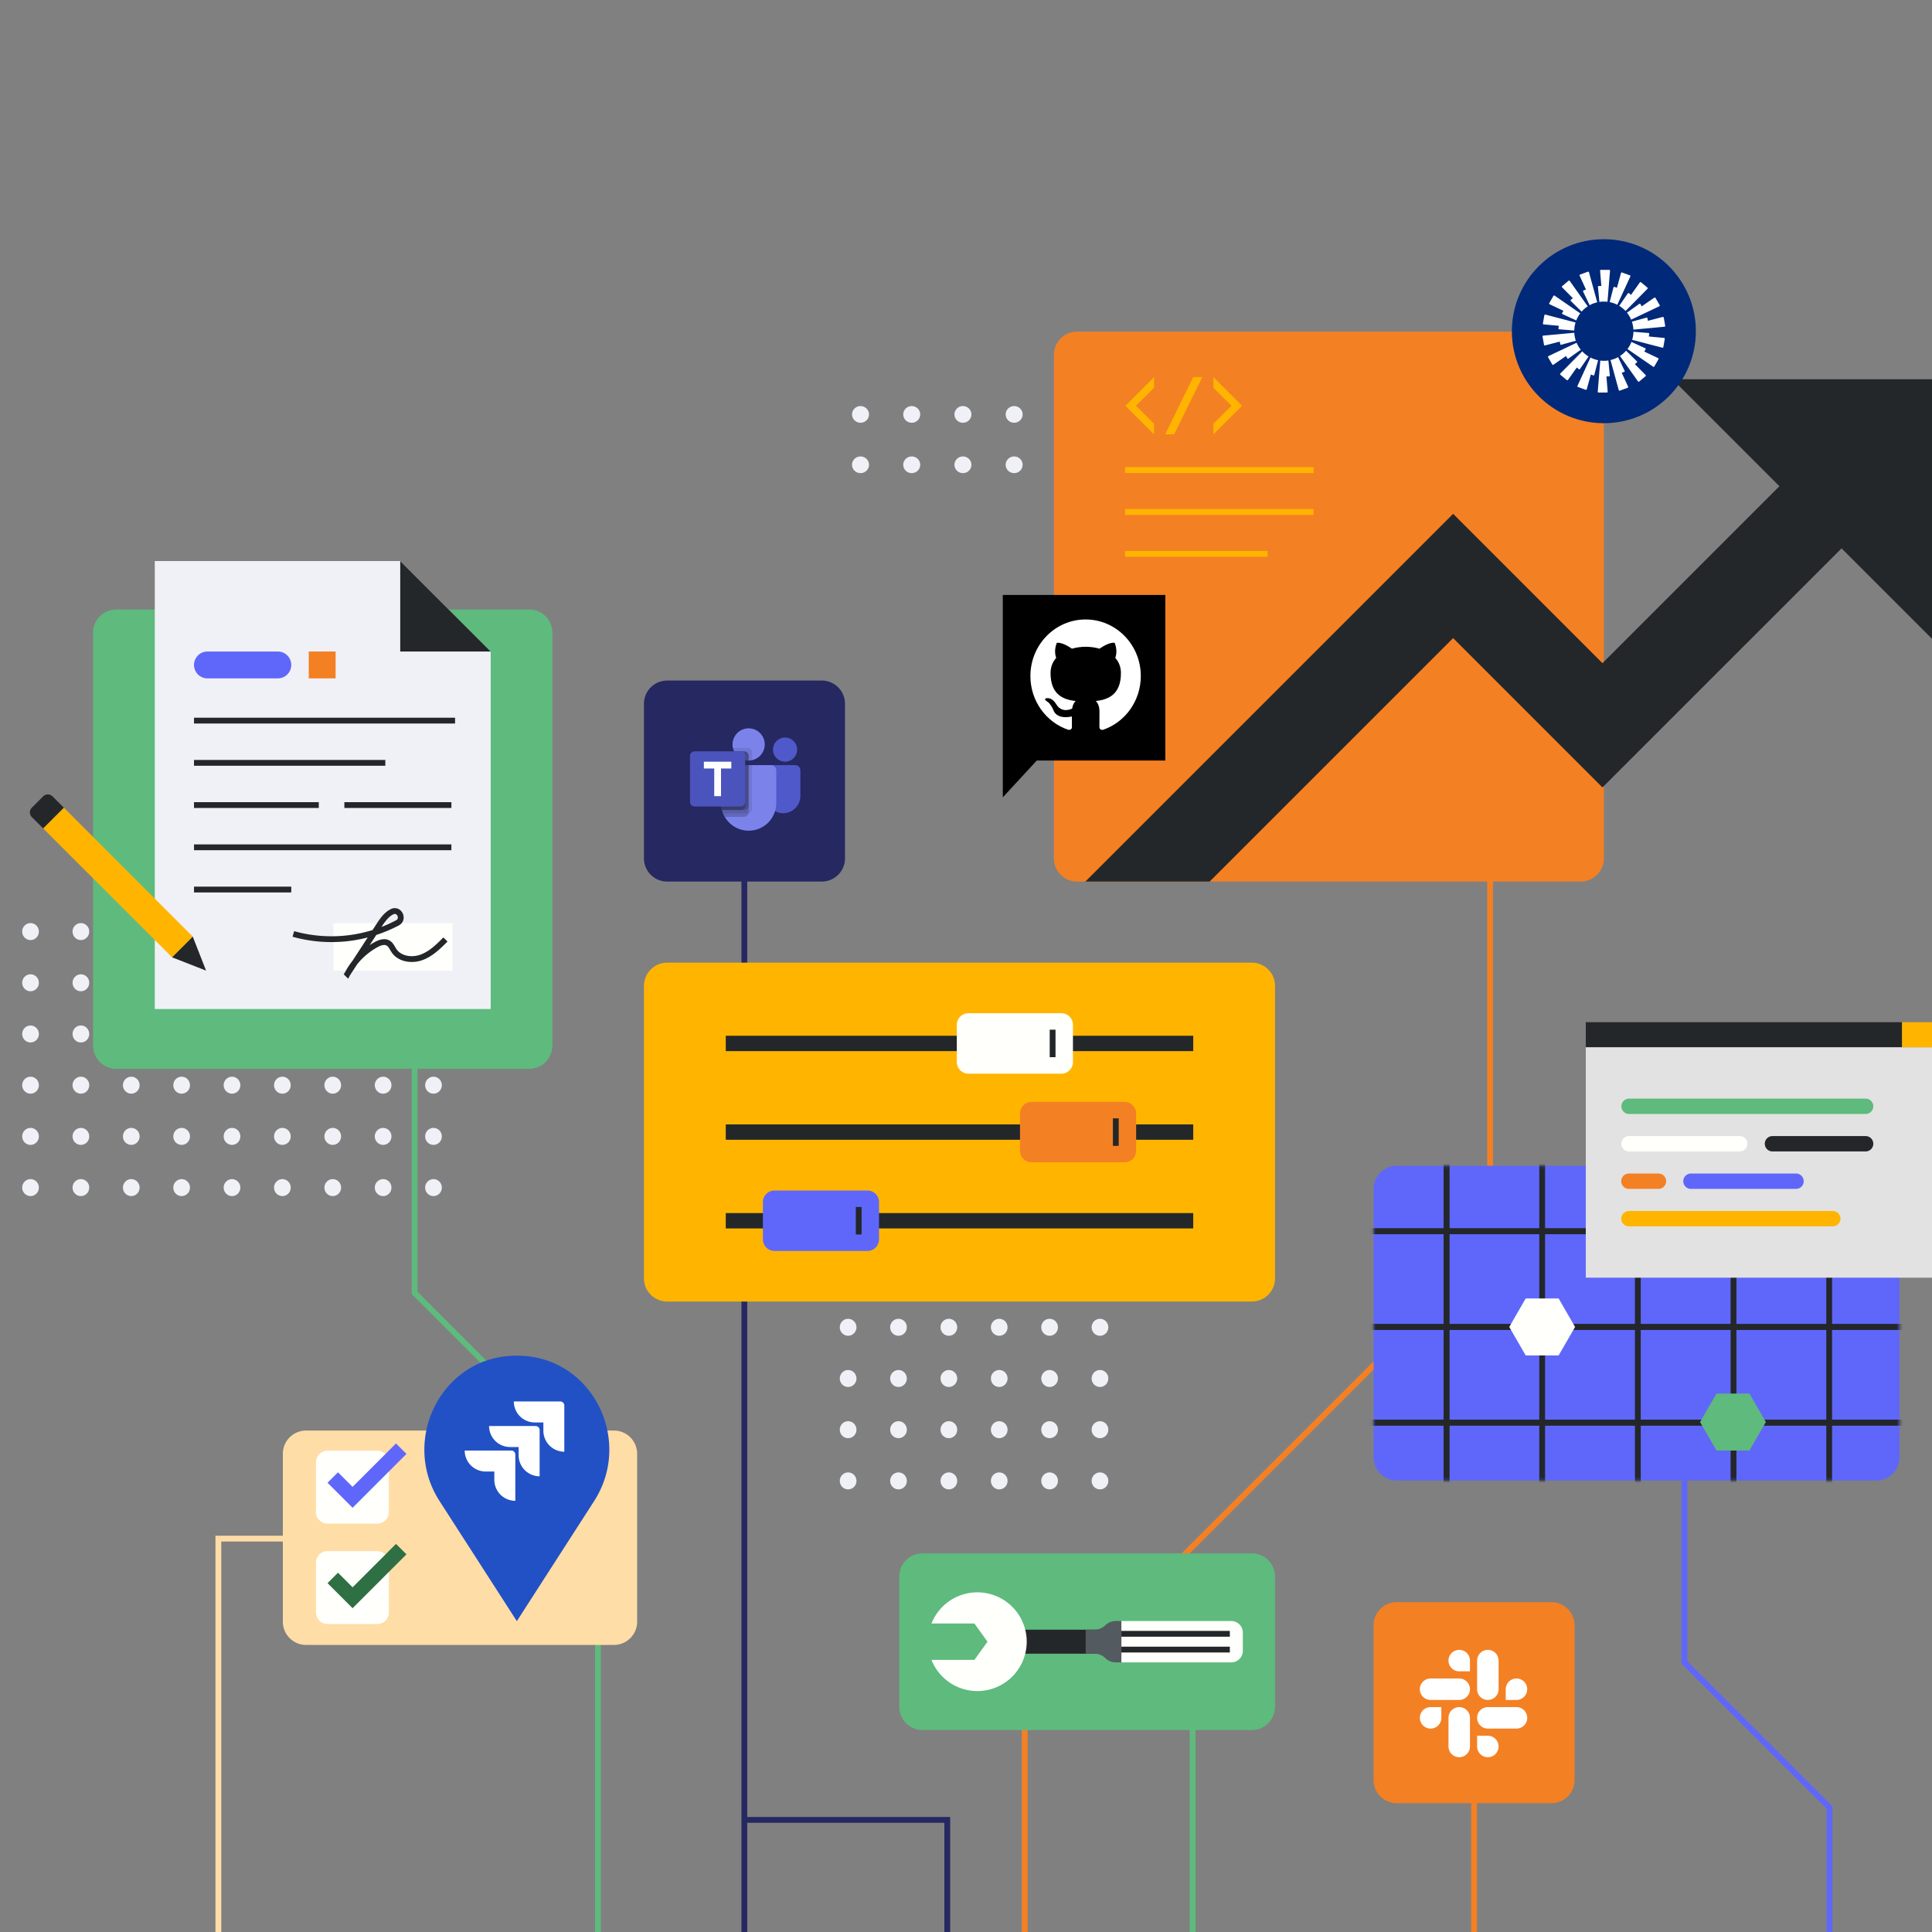 <svg width="630" height="630" fill="none" xmlns="http://www.w3.org/2000/svg"><rect width="100%" height="100%" fill="#808080" stroke="none"/><g clip-path="url(#clip0_383_19771)"><path d="M242.718 641.372V230.688" stroke="#252861" stroke-width="1.895" stroke-miterlimit="10"/><path d="M267.96 221.917h-50.392a7.58 7.58 0 0 0-7.581 7.581v50.392a7.58 7.58 0 0 0 7.581 7.581h50.392a7.58 7.58 0 0 0 7.581-7.581v-50.392a7.58 7.58 0 0 0-7.581-7.581z" fill="#252861"/><path d="M244.125 248a5.25 5.25 0 1 0 0-10.5 5.25 5.25 0 0 0 0 10.5z" fill="#7B83EB"/><path opacity=".1" d="M243.75 243.875h-4.754l.024.105.003.009.024.096a5.252 5.252 0 0 0 6.203 3.794v-2.504a1.503 1.503 0 0 0-1.5-1.5z" fill="#000"/><path opacity=".2" d="M242.625 245h-3.244a5.253 5.253 0 0 0 4.744 3v-1.5a1.503 1.503 0 0 0-1.5-1.5z" fill="#000"/><path d="M255.938 248.375a3.938 3.938 0 1 0-.001-7.875 3.938 3.938 0 0 0 .001 7.875zm3.374 1.125h-8.843a.72.72 0 0 0-.719.719v9.124a5.758 5.758 0 0 0 4.462 5.72 5.63 5.63 0 0 0 6.788-5.508v-8.367c0-.448-.178-.877-.494-1.194a1.691 1.691 0 0 0-1.194-.494z" fill="#5059C9"/><path d="M253.125 251.188v10.687a8.989 8.989 0 0 1-6.665 8.693 8.995 8.995 0 0 1-10.12-4.193 8.142 8.142 0 0 1-.562-1.125 9.317 9.317 0 0 1-.372-1.125 9.327 9.327 0 0 1-.281-2.25v-10.687a1.689 1.689 0 0 1 1.042-1.56 1.68 1.68 0 0 1 .646-.128h14.625a1.688 1.688 0 0 1 1.687 1.688z" fill="#7B83EB"/><path opacity=".2" d="M242.625 245h-3.244a5.253 5.253 0 0 0 4.744 3v-1.5a1.503 1.503 0 0 0-1.5-1.5z" fill="#000"/><path opacity=".1" d="M245.25 249.5v14.254a1.484 1.484 0 0 1-1.17 1.451 1.092 1.092 0 0 1-.326.045h-7.976a9.317 9.317 0 0 1-.372-1.125 9.327 9.327 0 0 1-.281-2.25v-10.687a1.689 1.689 0 0 1 1.042-1.56 1.68 1.68 0 0 1 .646-.128h8.437z" fill="#000"/><path opacity=".2" d="M244.125 249.5v15.379c.002.11-.013.22-.045.326a1.487 1.487 0 0 1-1.451 1.17h-6.289a8.142 8.142 0 0 1-.562-1.125 9.317 9.317 0 0 1-.372-1.125 9.327 9.327 0 0 1-.281-2.25v-10.687a1.689 1.689 0 0 1 1.042-1.56 1.68 1.68 0 0 1 .646-.128h7.312z" fill="#000"/><path opacity=".2" d="M244.125 249.5v13.129a1.505 1.505 0 0 1-1.496 1.496h-7.223a9.327 9.327 0 0 1-.281-2.25v-10.687a1.689 1.689 0 0 1 1.042-1.56 1.68 1.68 0 0 1 .646-.128h7.312z" fill="#000"/><path opacity=".2" d="M236.813 249.5a1.68 1.68 0 0 0-1.194.494 1.685 1.685 0 0 0-.494 1.194v10.687c.002.759.096 1.514.281 2.25h6.098a1.505 1.505 0 0 0 1.496-1.496V249.5h-6.187z" fill="#000"/><path d="M226.5 245h15a1.5 1.5 0 0 1 1.5 1.5v15a1.503 1.503 0 0 1-1.5 1.5h-15a1.499 1.499 0 0 1-1.5-1.5v-15a1.5 1.5 0 0 1 1.5-1.5z" fill="#4B53BC"/><path d="M238.477 250.597h-3.362v9.022h-2.21v-9.022h-3.382v-2.217h8.954v2.217z" fill="#fff"/><path d="M276.558 402.185c1.506 0 2.726-1.24 2.726-2.771 0-1.53-1.22-2.77-2.726-2.77-1.505 0-2.725 1.24-2.725 2.77 0 1.531 1.22 2.771 2.725 2.771zm16.425 0c1.505 0 2.726-1.24 2.726-2.771 0-1.53-1.221-2.77-2.726-2.77s-2.725 1.24-2.725 2.77c0 1.531 1.22 2.771 2.725 2.771zm16.425 0c1.505 0 2.726-1.24 2.726-2.771 0-1.53-1.221-2.77-2.726-2.77s-2.726 1.24-2.726 2.77c0 1.531 1.221 2.771 2.726 2.771zm16.425 0c1.505 0 2.725-1.24 2.725-2.771 0-1.53-1.22-2.77-2.725-2.77-1.505 0-2.726 1.24-2.726 2.77 0 1.531 1.221 2.771 2.726 2.771zm16.425 0c1.505 0 2.726-1.24 2.726-2.771 0-1.53-1.221-2.77-2.726-2.77s-2.726 1.24-2.726 2.77c0 1.531 1.221 2.771 2.726 2.771zm16.425 0c1.505 0 2.725-1.24 2.725-2.771 0-1.53-1.22-2.77-2.725-2.77-1.505 0-2.726 1.24-2.726 2.77 0 1.531 1.221 2.771 2.726 2.771zm-82.125 16.698c1.506 0 2.726-1.241 2.726-2.771 0-1.531-1.22-2.771-2.726-2.771-1.505 0-2.725 1.24-2.725 2.771 0 1.53 1.22 2.771 2.725 2.771zm16.425 0c1.505 0 2.726-1.241 2.726-2.771 0-1.531-1.221-2.771-2.726-2.771s-2.725 1.24-2.725 2.771c0 1.53 1.22 2.771 2.725 2.771zm16.425 0c1.505 0 2.726-1.241 2.726-2.771 0-1.531-1.221-2.771-2.726-2.771s-2.726 1.24-2.726 2.771c0 1.53 1.221 2.771 2.726 2.771zm16.425 0c1.505 0 2.725-1.241 2.725-2.771 0-1.531-1.22-2.771-2.725-2.771-1.505 0-2.726 1.24-2.726 2.771 0 1.53 1.221 2.771 2.726 2.771zm16.425 0c1.505 0 2.726-1.241 2.726-2.771 0-1.531-1.221-2.771-2.726-2.771s-2.726 1.24-2.726 2.771c0 1.53 1.221 2.771 2.726 2.771zm16.425 0c1.505 0 2.725-1.241 2.725-2.771 0-1.531-1.22-2.771-2.725-2.771-1.505 0-2.726 1.24-2.726 2.771 0 1.53 1.221 2.771 2.726 2.771zm-82.125 16.697c1.506 0 2.726-1.241 2.726-2.771 0-1.53-1.22-2.771-2.726-2.771-1.505 0-2.725 1.241-2.725 2.771 0 1.53 1.22 2.771 2.725 2.771zm16.425 0c1.505 0 2.726-1.241 2.726-2.771 0-1.53-1.221-2.771-2.726-2.771s-2.725 1.241-2.725 2.771c0 1.53 1.22 2.771 2.725 2.771zm16.425 0c1.505 0 2.726-1.241 2.726-2.771 0-1.53-1.221-2.771-2.726-2.771s-2.726 1.241-2.726 2.771c0 1.53 1.221 2.771 2.726 2.771zm16.425 0c1.505 0 2.725-1.241 2.725-2.771 0-1.53-1.22-2.771-2.725-2.771-1.505 0-2.726 1.241-2.726 2.771 0 1.53 1.221 2.771 2.726 2.771zm16.425 0c1.505 0 2.726-1.241 2.726-2.771 0-1.53-1.221-2.771-2.726-2.771s-2.726 1.241-2.726 2.771c0 1.53 1.221 2.771 2.726 2.771zm16.425 0c1.505 0 2.725-1.241 2.725-2.771 0-1.53-1.22-2.771-2.725-2.771-1.505 0-2.726 1.241-2.726 2.771 0 1.53 1.221 2.771 2.726 2.771zm-82.125 16.698c1.506 0 2.726-1.241 2.726-2.771 0-1.53-1.22-2.771-2.726-2.771-1.505 0-2.725 1.241-2.725 2.771 0 1.53 1.22 2.771 2.725 2.771zm16.425 0c1.505 0 2.726-1.241 2.726-2.771 0-1.53-1.221-2.771-2.726-2.771s-2.725 1.241-2.725 2.771c0 1.53 1.22 2.771 2.725 2.771zm16.425 0c1.505 0 2.726-1.241 2.726-2.771 0-1.53-1.221-2.771-2.726-2.771s-2.726 1.241-2.726 2.771c0 1.53 1.221 2.771 2.726 2.771zm16.425 0c1.505 0 2.725-1.241 2.725-2.771 0-1.53-1.22-2.771-2.725-2.771-1.505 0-2.726 1.241-2.726 2.771 0 1.53 1.221 2.771 2.726 2.771zm16.425 0c1.505 0 2.726-1.241 2.726-2.771 0-1.53-1.221-2.771-2.726-2.771s-2.726 1.241-2.726 2.771c0 1.53 1.221 2.771 2.726 2.771zm16.425 0c1.505 0 2.725-1.241 2.725-2.771 0-1.53-1.22-2.771-2.725-2.771-1.505 0-2.726 1.241-2.726 2.771 0 1.53 1.221 2.771 2.726 2.771zm-82.125 16.697c1.506 0 2.726-1.24 2.726-2.771 0-1.53-1.22-2.77-2.726-2.77-1.505 0-2.725 1.24-2.725 2.77 0 1.531 1.22 2.771 2.725 2.771zm16.425 0c1.505 0 2.726-1.24 2.726-2.771 0-1.53-1.221-2.77-2.726-2.77s-2.725 1.24-2.725 2.77c0 1.531 1.22 2.771 2.725 2.771zm16.425 0c1.505 0 2.726-1.24 2.726-2.771 0-1.53-1.221-2.77-2.726-2.77s-2.726 1.24-2.726 2.77c0 1.531 1.221 2.771 2.726 2.771zm16.425 0c1.505 0 2.725-1.24 2.725-2.771 0-1.53-1.22-2.77-2.725-2.77-1.505 0-2.726 1.24-2.726 2.77 0 1.531 1.221 2.771 2.726 2.771zm16.425 0c1.505 0 2.726-1.24 2.726-2.771 0-1.53-1.221-2.77-2.726-2.77s-2.726 1.24-2.726 2.77c0 1.531 1.221 2.771 2.726 2.771zm16.425 0c1.505 0 2.725-1.24 2.725-2.771 0-1.53-1.22-2.77-2.725-2.77-1.505 0-2.726 1.24-2.726 2.77 0 1.531 1.221 2.771 2.726 2.771zm-82.125 16.698c1.506 0 2.726-1.241 2.726-2.771 0-1.531-1.22-2.771-2.726-2.771-1.505 0-2.725 1.24-2.725 2.771 0 1.53 1.22 2.771 2.725 2.771zm16.425 0c1.505 0 2.726-1.241 2.726-2.771 0-1.531-1.221-2.771-2.726-2.771s-2.725 1.24-2.725 2.771c0 1.53 1.22 2.771 2.725 2.771zm16.425 0c1.505 0 2.726-1.241 2.726-2.771 0-1.531-1.221-2.771-2.726-2.771s-2.726 1.24-2.726 2.771c0 1.53 1.221 2.771 2.726 2.771zm16.425 0c1.505 0 2.725-1.241 2.725-2.771 0-1.531-1.22-2.771-2.725-2.771-1.505 0-2.726 1.24-2.726 2.771 0 1.53 1.221 2.771 2.726 2.771zm16.425 0c1.505 0 2.726-1.241 2.726-2.771 0-1.531-1.221-2.771-2.726-2.771s-2.726 1.24-2.726 2.771c0 1.53 1.221 2.771 2.726 2.771zm16.425 0c1.505 0 2.725-1.241 2.725-2.771 0-1.531-1.22-2.771-2.725-2.771-1.505 0-2.726 1.24-2.726 2.771 0 1.53 1.221 2.771 2.726 2.771zm5.409-347.812c1.53 0 2.771-1.22 2.771-2.725 0-1.506-1.241-2.726-2.771-2.726-1.53 0-2.771 1.22-2.771 2.726 0 1.505 1.241 2.725 2.771 2.725zm0 16.425c1.53 0 2.771-1.22 2.771-2.725 0-1.506-1.241-2.726-2.771-2.726-1.53 0-2.771 1.22-2.771 2.726 0 1.505 1.241 2.725 2.771 2.725zm-16.698-16.425c1.531 0 2.771-1.22 2.771-2.725 0-1.506-1.24-2.726-2.771-2.726-1.53 0-2.77 1.22-2.77 2.726 0 1.505 1.24 2.725 2.77 2.725zm0 16.425c1.531 0 2.771-1.22 2.771-2.725 0-1.506-1.24-2.726-2.771-2.726-1.53 0-2.77 1.22-2.77 2.726 0 1.505 1.24 2.725 2.77 2.725zm-16.697-16.425c1.53 0 2.771-1.22 2.771-2.725 0-1.506-1.241-2.726-2.771-2.726-1.53 0-2.771 1.22-2.771 2.726 0 1.505 1.241 2.725 2.771 2.725zm0 16.425c1.53 0 2.771-1.22 2.771-2.725 0-1.506-1.241-2.726-2.771-2.726-1.53 0-2.771 1.22-2.771 2.726 0 1.505 1.241 2.725 2.771 2.725zM314 137.861c1.53 0 2.77-1.22 2.77-2.725 0-1.506-1.24-2.726-2.77-2.726-1.531 0-2.771 1.22-2.771 2.726 0 1.505 1.24 2.725 2.771 2.725zm0 16.425c1.53 0 2.77-1.22 2.77-2.725 0-1.506-1.24-2.726-2.77-2.726-1.531 0-2.771 1.22-2.771 2.726 0 1.505 1.24 2.725 2.771 2.725zm-16.698-16.425c1.531 0 2.771-1.22 2.771-2.725 0-1.506-1.24-2.726-2.771-2.726-1.53 0-2.771 1.22-2.771 2.726 0 1.505 1.241 2.725 2.771 2.725zm0 16.425c1.531 0 2.771-1.22 2.771-2.725 0-1.506-1.24-2.726-2.771-2.726-1.53 0-2.771 1.22-2.771 2.726 0 1.505 1.241 2.725 2.771 2.725zm-16.697-16.425c1.53 0 2.771-1.22 2.771-2.725 0-1.506-1.241-2.726-2.771-2.726-1.53 0-2.771 1.22-2.771 2.726 0 1.505 1.241 2.725 2.771 2.725zm0 16.425c1.53 0 2.771-1.22 2.771-2.725 0-1.506-1.241-2.726-2.771-2.726-1.53 0-2.771 1.22-2.771 2.726 0 1.505 1.241 2.725 2.771 2.725zM9.955 306.545c1.506 0 2.726-1.241 2.726-2.771 0-1.531-1.22-2.771-2.726-2.771-1.505 0-2.725 1.24-2.725 2.771 0 1.53 1.22 2.771 2.725 2.771zm16.425 0c1.505 0 2.726-1.241 2.726-2.771 0-1.531-1.22-2.771-2.726-2.771-1.505 0-2.725 1.24-2.725 2.771 0 1.53 1.22 2.771 2.725 2.771zm16.425 0c1.505 0 2.726-1.241 2.726-2.771 0-1.531-1.22-2.771-2.726-2.771-1.505 0-2.725 1.24-2.725 2.771 0 1.53 1.22 2.771 2.725 2.771zm16.425 0c1.505 0 2.726-1.241 2.726-2.771 0-1.531-1.22-2.771-2.726-2.771-1.505 0-2.725 1.24-2.725 2.771 0 1.53 1.22 2.771 2.725 2.771zm16.425 0c1.505 0 2.725-1.241 2.725-2.771 0-1.531-1.22-2.771-2.725-2.771-1.505 0-2.726 1.24-2.726 2.771 0 1.53 1.22 2.771 2.726 2.771zm16.425 0c1.505 0 2.725-1.241 2.725-2.771 0-1.531-1.22-2.771-2.725-2.771-1.505 0-2.726 1.24-2.726 2.771 0 1.53 1.22 2.771 2.726 2.771zm16.425 0c1.505 0 2.725-1.241 2.725-2.771 0-1.531-1.22-2.771-2.725-2.771-1.506 0-2.726 1.24-2.726 2.771 0 1.53 1.22 2.771 2.726 2.771zm16.425 0c1.505 0 2.725-1.241 2.725-2.771 0-1.531-1.22-2.771-2.725-2.771-1.506 0-2.726 1.24-2.726 2.771 0 1.53 1.22 2.771 2.726 2.771zm16.424 0c1.506 0 2.726-1.241 2.726-2.771 0-1.531-1.22-2.771-2.726-2.771-1.505 0-2.725 1.24-2.725 2.771 0 1.53 1.22 2.771 2.725 2.771zM9.955 323.242c1.506 0 2.726-1.241 2.726-2.771 0-1.53-1.22-2.771-2.726-2.771-1.505 0-2.725 1.241-2.725 2.771 0 1.53 1.22 2.771 2.725 2.771zm16.425 0c1.505 0 2.726-1.241 2.726-2.771 0-1.53-1.22-2.771-2.726-2.771-1.505 0-2.725 1.241-2.725 2.771 0 1.53 1.22 2.771 2.725 2.771zm16.425 0c1.505 0 2.726-1.241 2.726-2.771 0-1.53-1.22-2.771-2.726-2.771-1.505 0-2.725 1.241-2.725 2.771 0 1.53 1.22 2.771 2.725 2.771zm16.425 0c1.505 0 2.726-1.241 2.726-2.771 0-1.53-1.22-2.771-2.726-2.771-1.505 0-2.725 1.241-2.725 2.771 0 1.53 1.22 2.771 2.725 2.771zm16.425 0c1.505 0 2.725-1.241 2.725-2.771 0-1.53-1.22-2.771-2.725-2.771-1.505 0-2.726 1.241-2.726 2.771 0 1.53 1.22 2.771 2.726 2.771zm16.425 0c1.505 0 2.725-1.241 2.725-2.771 0-1.53-1.22-2.771-2.725-2.771-1.505 0-2.726 1.241-2.726 2.771 0 1.53 1.22 2.771 2.726 2.771zm16.425 0c1.505 0 2.725-1.241 2.725-2.771 0-1.53-1.22-2.771-2.725-2.771-1.506 0-2.726 1.241-2.726 2.771 0 1.53 1.22 2.771 2.726 2.771zm16.425 0c1.505 0 2.725-1.241 2.725-2.771 0-1.53-1.22-2.771-2.725-2.771-1.506 0-2.726 1.241-2.726 2.771 0 1.53 1.22 2.771 2.726 2.771zm16.424 0c1.506 0 2.726-1.241 2.726-2.771 0-1.53-1.22-2.771-2.726-2.771-1.505 0-2.725 1.241-2.725 2.771 0 1.53 1.22 2.771 2.725 2.771zM9.955 339.939c1.506 0 2.726-1.24 2.726-2.771 0-1.53-1.22-2.771-2.726-2.771-1.505 0-2.725 1.241-2.725 2.771 0 1.531 1.22 2.771 2.725 2.771zm16.425 0c1.505 0 2.726-1.24 2.726-2.771 0-1.53-1.22-2.771-2.726-2.771-1.505 0-2.725 1.241-2.725 2.771 0 1.531 1.22 2.771 2.725 2.771zm16.425 0c1.505 0 2.726-1.24 2.726-2.771 0-1.53-1.22-2.771-2.726-2.771-1.505 0-2.725 1.241-2.725 2.771 0 1.531 1.22 2.771 2.725 2.771zm16.425 0c1.505 0 2.726-1.24 2.726-2.771 0-1.53-1.22-2.771-2.726-2.771-1.505 0-2.725 1.241-2.725 2.771 0 1.531 1.22 2.771 2.725 2.771zm16.425 0c1.505 0 2.725-1.24 2.725-2.771 0-1.53-1.22-2.771-2.725-2.771-1.505 0-2.726 1.241-2.726 2.771 0 1.531 1.22 2.771 2.726 2.771zm16.425 0c1.505 0 2.725-1.24 2.725-2.771 0-1.53-1.22-2.771-2.725-2.771-1.505 0-2.726 1.241-2.726 2.771 0 1.531 1.22 2.771 2.726 2.771zm16.425 0c1.505 0 2.725-1.24 2.725-2.771 0-1.53-1.22-2.771-2.725-2.771-1.506 0-2.726 1.241-2.726 2.771 0 1.531 1.22 2.771 2.726 2.771zm16.425 0c1.505 0 2.725-1.24 2.725-2.771 0-1.53-1.22-2.771-2.725-2.771-1.506 0-2.726 1.241-2.726 2.771 0 1.531 1.22 2.771 2.726 2.771zm16.424 0c1.506 0 2.726-1.24 2.726-2.771 0-1.53-1.22-2.771-2.726-2.771-1.505 0-2.725 1.241-2.725 2.771 0 1.531 1.22 2.771 2.725 2.771zM9.955 356.636c1.506 0 2.726-1.24 2.726-2.77 0-1.531-1.22-2.771-2.726-2.771-1.505 0-2.725 1.24-2.725 2.771 0 1.53 1.22 2.77 2.725 2.77zm16.425 0c1.505 0 2.726-1.24 2.726-2.77 0-1.531-1.22-2.771-2.726-2.771-1.505 0-2.725 1.24-2.725 2.771 0 1.53 1.22 2.77 2.725 2.77zm16.425 0c1.505 0 2.726-1.24 2.726-2.77 0-1.531-1.22-2.771-2.726-2.771-1.505 0-2.725 1.24-2.725 2.771 0 1.53 1.22 2.77 2.725 2.77zm16.425 0c1.505 0 2.726-1.24 2.726-2.77 0-1.531-1.22-2.771-2.726-2.771-1.505 0-2.725 1.24-2.725 2.771 0 1.53 1.22 2.77 2.725 2.77zm16.425 0c1.505 0 2.725-1.24 2.725-2.77 0-1.531-1.22-2.771-2.725-2.771-1.505 0-2.726 1.24-2.726 2.771 0 1.53 1.22 2.77 2.726 2.77zm16.425 0c1.505 0 2.725-1.24 2.725-2.77 0-1.531-1.22-2.771-2.725-2.771-1.505 0-2.726 1.24-2.726 2.771 0 1.53 1.22 2.77 2.726 2.77zm16.425 0c1.505 0 2.725-1.24 2.725-2.77 0-1.531-1.22-2.771-2.725-2.771-1.506 0-2.726 1.24-2.726 2.771 0 1.53 1.22 2.77 2.726 2.77zm16.425 0c1.505 0 2.725-1.24 2.725-2.77 0-1.531-1.22-2.771-2.725-2.771-1.506 0-2.726 1.24-2.726 2.771 0 1.53 1.22 2.77 2.726 2.77zm16.424 0c1.506 0 2.726-1.24 2.726-2.77 0-1.531-1.22-2.771-2.726-2.771-1.505 0-2.725 1.24-2.725 2.771 0 1.53 1.22 2.77 2.725 2.77zM9.955 373.334c1.506 0 2.726-1.241 2.726-2.771 0-1.53-1.22-2.771-2.726-2.771-1.505 0-2.725 1.241-2.725 2.771 0 1.53 1.22 2.771 2.725 2.771zm16.425 0c1.505 0 2.726-1.241 2.726-2.771 0-1.53-1.22-2.771-2.726-2.771-1.505 0-2.725 1.241-2.725 2.771 0 1.53 1.22 2.771 2.725 2.771zm16.425 0c1.505 0 2.726-1.241 2.726-2.771 0-1.53-1.22-2.771-2.726-2.771-1.505 0-2.725 1.241-2.725 2.771 0 1.53 1.22 2.771 2.725 2.771zm16.425 0c1.505 0 2.726-1.241 2.726-2.771 0-1.53-1.22-2.771-2.726-2.771-1.505 0-2.725 1.241-2.725 2.771 0 1.53 1.22 2.771 2.725 2.771zm16.425 0c1.505 0 2.725-1.241 2.725-2.771 0-1.53-1.22-2.771-2.725-2.771-1.505 0-2.726 1.241-2.726 2.771 0 1.53 1.22 2.771 2.726 2.771zm16.425 0c1.505 0 2.725-1.241 2.725-2.771 0-1.53-1.22-2.771-2.725-2.771-1.505 0-2.726 1.241-2.726 2.771 0 1.53 1.22 2.771 2.726 2.771zm16.425 0c1.505 0 2.725-1.241 2.725-2.771 0-1.53-1.22-2.771-2.725-2.771-1.506 0-2.726 1.241-2.726 2.771 0 1.53 1.22 2.771 2.726 2.771zm16.425 0c1.505 0 2.725-1.241 2.725-2.771 0-1.53-1.22-2.771-2.725-2.771-1.506 0-2.726 1.241-2.726 2.771 0 1.53 1.22 2.771 2.726 2.771zm16.424 0c1.506 0 2.726-1.241 2.726-2.771 0-1.53-1.22-2.771-2.726-2.771-1.505 0-2.725 1.241-2.725 2.771 0 1.53 1.22 2.771 2.725 2.771zM9.955 390.032c1.506 0 2.726-1.241 2.726-2.771 0-1.53-1.22-2.771-2.726-2.771-1.505 0-2.725 1.241-2.725 2.771 0 1.53 1.22 2.771 2.725 2.771zm16.425 0c1.505 0 2.726-1.241 2.726-2.771 0-1.53-1.22-2.771-2.726-2.771-1.505 0-2.725 1.241-2.725 2.771 0 1.53 1.22 2.771 2.725 2.771zm16.425 0c1.505 0 2.726-1.241 2.726-2.771 0-1.53-1.22-2.771-2.726-2.771-1.505 0-2.725 1.241-2.725 2.771 0 1.53 1.22 2.771 2.725 2.771zm16.425 0c1.505 0 2.726-1.241 2.726-2.771 0-1.53-1.22-2.771-2.726-2.771-1.505 0-2.725 1.241-2.725 2.771 0 1.53 1.22 2.771 2.725 2.771zm16.425 0c1.505 0 2.725-1.241 2.725-2.771 0-1.53-1.22-2.771-2.725-2.771-1.505 0-2.726 1.241-2.726 2.771 0 1.53 1.22 2.771 2.726 2.771zm16.425 0c1.505 0 2.725-1.241 2.725-2.771 0-1.53-1.22-2.771-2.725-2.771-1.505 0-2.726 1.241-2.726 2.771 0 1.53 1.22 2.771 2.726 2.771zm16.425 0c1.505 0 2.725-1.241 2.725-2.771 0-1.53-1.22-2.771-2.725-2.771-1.506 0-2.726 1.241-2.726 2.771 0 1.53 1.22 2.771 2.726 2.771zm16.425 0c1.505 0 2.725-1.241 2.725-2.771 0-1.53-1.22-2.771-2.725-2.771-1.506 0-2.726 1.241-2.726 2.771 0 1.53 1.22 2.771 2.726 2.771zm16.424 0c1.506 0 2.726-1.241 2.726-2.771 0-1.53-1.22-2.771-2.726-2.771-1.505 0-2.725 1.241-2.725 2.771 0 1.53 1.22 2.771 2.725 2.771z" fill="#F0F1F7"/><path d="M194.996 640.836V481.398l-59.801-59.801V298.308" stroke="#5EBA7D" stroke-width="1.895" stroke-miterlimit="10"/><path d="M172.553 198.745H37.928a7.58 7.58 0 0 0-7.581 7.581v134.625a7.58 7.58 0 0 0 7.58 7.581h134.626a7.58 7.58 0 0 0 7.581-7.581V206.326a7.58 7.58 0 0 0-7.581-7.581z" fill="#5EBA7D"/><path d="M408.197 313.911H217.568a7.58 7.58 0 0 0-7.581 7.581v95.339a7.58 7.58 0 0 0 7.581 7.581h190.629a7.581 7.581 0 0 0 7.581-7.581v-95.339a7.581 7.581 0 0 0-7.581-7.581z" fill="#FFB500"/><path d="M389.1 337.749H236.664v5.008H389.1v-5.008z" fill="#242729"/><path d="M346.086 330.395h-30.289a3.79 3.79 0 0 0-3.79 3.79v12.136a3.79 3.79 0 0 0 3.79 3.791h30.289a3.79 3.79 0 0 0 3.791-3.791v-12.136a3.79 3.79 0 0 0-3.791-3.79z" fill="#FFFFFB"/><path d="M389.1 366.657H236.664v5.008H389.1v-5.008z" fill="#242729"/><path d="M366.69 359.303h-30.288a3.79 3.79 0 0 0-3.791 3.79v12.137a3.79 3.79 0 0 0 3.791 3.79h30.288a3.79 3.79 0 0 0 3.791-3.79v-12.137a3.79 3.79 0 0 0-3.791-3.79z" fill="#F48024"/><path d="M389.1 395.566H236.664v5.008H389.1v-5.008z" fill="#242729"/><path d="M282.851 388.211h-30.289a3.79 3.79 0 0 0-3.79 3.79v12.137a3.79 3.79 0 0 0 3.79 3.79h30.289a3.79 3.79 0 0 0 3.791-3.79v-12.137a3.79 3.79 0 0 0-3.791-3.79z" fill="#5F67FA"/><path d="M363.848 364.676v8.972m-83.839 19.936v8.972m63.235-66.789v8.971" stroke="#242729" stroke-width="1.895" stroke-miterlimit="10"/><path d="M160.008 212.448v116.585H50.473V182.948h80.036l29.499 29.5z" fill="#F0F1F7"/><path d="M160.008 212.448h-29.499v-29.5l29.499 29.5z" fill="#242729"/><path d="M90.594 212.448h-22.95a4.382 4.382 0 0 0 0 8.764h22.95a4.382 4.382 0 1 0 0-8.764z" fill="#5F67FA"/><path d="M63.262 234.983h85.129m-85.13 13.771h62.387m-62.386 13.77h40.686m8.346 0h34.899m-83.931 13.772h83.931m-83.931 13.77h31.715" stroke="#242729" stroke-width="1.895" stroke-miterlimit="10"/><path d="M20.81 263.368l-6.75 6.75 42.049 42.049 6.75-6.75-42.05-42.049z" fill="#FFB500"/><path d="M62.858 305.417l-6.75 6.75 11.09 4.34-4.34-11.09zm-52.484-42.038l3.696-3.696a2.16 2.16 0 0 1 3.054 0l3.686 3.686-6.75 6.75-3.686-3.686a2.16 2.16 0 0 1 0-3.054z" fill="#242729"/><path d="M147.556 301.032h-38.809v15.475h38.809v-15.475z" fill="#FFFFFB"/><path d="M95.661 304.55a46.13 46.13 0 0 0 33.957-3.628c2.259-1.199.573-4.733-1.736-3.635l-.057.028c-1.894.935-3.136 2.784-4.289 4.553l-10.244 15.704a23.196 23.196 0 0 1 9.296-9.515c1.224-.675 2.756-1.233 3.968-.536.948.545 1.359 1.671 1.984 2.569 1.876 2.689 5.819 3.217 8.9 2.095 3.081-1.122 5.502-3.511 7.818-5.832" stroke="#242729" stroke-width="1.895" stroke-miterlimit="10"/><path d="M515.419 108.134H351.244a7.58 7.58 0 0 0-7.581 7.581V279.89a7.58 7.58 0 0 0 7.581 7.581h164.175A7.58 7.58 0 0 0 523 279.89V115.715a7.58 7.58 0 0 0-7.581-7.581z" fill="#F48024"/><path d="M635.113 123.665v89.759l-34.607-34.608L523 256.313l-.464.464-48.689-48.698-79.401 79.391h-40.529l119.93-119.921 48.689 48.698.464-.464 57.237-57.236-34.892-34.882h89.768z" fill="#242729"/><path d="M366.863 153.293h61.498m-61.498 13.654h61.498m-61.498 13.654h46.476" stroke="#FFB500" stroke-width="1.895" stroke-miterlimit="10"/><path d="M523 138c16.569 0 30-13.431 30-30 0-16.569-13.431-30-30-30-16.568 0-30 13.431-30 30 0 16.569 13.432 30 30 30z" fill="#00297A"/><path fill-rule="evenodd" clip-rule="evenodd" d="M327 194h53v54h-41.923L327 260v-66z" fill="#000"/><path d="M354 202c-9.945 0-18 8.259-18 18.455 0 8.167 5.153 15.064 12.308 17.51.9.161 1.237-.392 1.237-.877 0-.438-.022-1.892-.022-3.437-4.523.853-5.693-1.131-6.053-2.169-.202-.53-1.08-2.168-1.845-2.606-.63-.347-1.53-1.2-.022-1.223 1.417-.023 2.43 1.338 2.767 1.892 1.62 2.791 4.208 2.007 5.243 1.522.157-1.2.63-2.007 1.147-2.468-4.005-.462-8.19-2.053-8.19-9.113 0-2.007.698-3.668 1.845-4.959-.18-.462-.81-2.354.18-4.891 0 0 1.508-.485 4.95 1.892 1.44-.416 2.97-.623 4.5-.623 1.53 0 3.06.207 4.5.623 3.443-2.4 4.95-1.892 4.95-1.892.99 2.537.36 4.429.18 4.891 1.148 1.291 1.845 2.929 1.845 4.959 0 7.083-4.207 8.651-8.212 9.113.652.576 1.215 1.684 1.215 3.414 0 2.468-.023 4.452-.023 5.075 0 .485.338 1.061 1.238.877 7.327-2.536 12.26-9.581 12.262-17.51 0-10.196-8.055-18.455-18-18.455z" fill="#fff"/><path d="M376.311 123v3.434l-5.877 5.877 5.877 5.878v3.434L367 132.311l9.311-9.311zm19.377 18.623v-3.434l5.877-5.878-5.877-5.877V123l9.312 9.311-9.312 9.312zm-15.742 0h2.925L392.026 123h-2.924l-9.156 18.623z" fill="#FFB500"/><path d="M200.179 466.485H99.814a7.58 7.58 0 0 0-7.581 7.581v54.748a7.58 7.58 0 0 0 7.58 7.581H200.18a7.58 7.58 0 0 0 7.581-7.581v-54.748a7.58 7.58 0 0 0-7.581-7.581z" fill="#FFDDA6"/><path d="M193.748 489.465c12.546-19.489-.082-45.995-23.221-47.336a33.714 33.714 0 0 0-3.984 0c-23.139 1.341-35.766 27.847-23.221 47.336l25.213 39.167 25.213-39.167z" fill="#2151C5"/><path d="M123.014 473.055h-16.199a3.79 3.79 0 0 0-3.791 3.79v16.199a3.79 3.79 0 0 0 3.791 3.791h16.199a3.79 3.79 0 0 0 3.79-3.791v-16.199a3.79 3.79 0 0 0-3.79-3.79z" fill="#FFFFFB"/><path d="M182.72 457h-15.17a6.849 6.849 0 0 0 6.845 6.845h2.794v2.7a6.85 6.85 0 0 0 6.827 6.84v-15.066A1.313 1.313 0 0 0 182.72 457z" fill="#fff"/><path d="M174.651 465.009h-15.169a6.845 6.845 0 0 0 6.844 6.844h2.795v2.7a6.852 6.852 0 0 0 6.844 6.845v-15.075a1.312 1.312 0 0 0-1.314-1.314z" fill="#fff"/><path d="M166.719 473.002h-15.188a6.85 6.85 0 0 0 6.867 6.844h2.795v2.7a6.841 6.841 0 0 0 6.844 6.845V474.32a1.315 1.315 0 0 0-1.318-1.318z" fill="#fff"/><path d="M114.971 491.67l-8.168-8.168 3.408-3.408 4.76 4.76 14.162-14.163 3.407 3.409-17.569 17.57z" fill="#5F67FA"/><path d="M123.014 505.8h-16.199a3.79 3.79 0 0 0-3.791 3.79v16.199a3.79 3.79 0 0 0 3.791 3.791h16.199a3.79 3.79 0 0 0 3.79-3.791V509.59a3.79 3.79 0 0 0-3.79-3.79z" fill="#FFFFFB"/><path d="M114.971 524.415l-8.168-8.168 3.408-3.407 4.76 4.76 14.162-14.162 3.407 3.407-17.569 17.57z" fill="#2F6F44"/><path d="M242.718 593.441h66.176v47.396" stroke="#252861" stroke-width="1.895" stroke-miterlimit="10"/><path d="M93.66 501.723H71.206v139.113" stroke="#FFDDA6" stroke-width="1.895" stroke-miterlimit="10"/><path d="M505.875 522.446h-50.392a7.58 7.58 0 0 0-7.581 7.581v50.393a7.58 7.58 0 0 0 7.581 7.58h50.392a7.58 7.58 0 0 0 7.581-7.58v-50.393a7.58 7.58 0 0 0-7.581-7.581z" fill="#F48024"/><path d="M334.138 640.836v-81.807L485.9 407.267V225.809" stroke="#F48024" stroke-width="1.895" stroke-miterlimit="10"/><path d="M611.831 380.144H455.483a7.58 7.58 0 0 0-7.581 7.581v87.465a7.58 7.58 0 0 0 7.581 7.581h156.348a7.58 7.58 0 0 0 7.581-7.581v-87.465a7.58 7.58 0 0 0-7.581-7.581z" fill="#5F67FA"/><mask id="a" style="mask-type:alpha" maskUnits="userSpaceOnUse" x="447" y="380" width="173" height="103"><path d="M611.831 380.144H455.483a7.58 7.58 0 0 0-7.581 7.581v87.465a7.58 7.58 0 0 0 7.581 7.581h156.348a7.58 7.58 0 0 0 7.581-7.581v-87.465a7.58 7.58 0 0 0-7.581-7.581z" fill="#5F67FA"/></mask><g mask="url(#a)" stroke="#242729" stroke-width="1.895" stroke-miterlimit="10"><path d="M471.687 370.307H440.49v31.197h31.197v-31.197z"/><path d="M502.883 370.307h-31.197v31.197h31.197v-31.197zm31.198 0h-31.197v31.197h31.197v-31.197zm31.197 0h-31.197v31.197h31.197v-31.197zm31.197 0h-31.197v31.197h31.197v-31.197zm31.197 0h-31.197v31.197h31.197v-31.197zm-155.985 31.197h-31.198v31.197h31.198v-31.197z"/><path d="M502.883 401.504h-31.197v31.197h31.197v-31.197zm31.198 0h-31.197v31.197h31.197v-31.197zm31.197 0h-31.197v31.197h31.197v-31.197zm31.197 0h-31.197v31.197h31.197v-31.197zm31.197 0h-31.197v31.197h31.197v-31.197z"/><path d="M471.687 432.7h-31.198v31.197h31.198V432.7z"/><path d="M502.883 432.7h-31.197v31.197h31.197V432.7zm31.198 0h-31.197v31.197h31.197V432.7zm31.197 0h-31.197v31.197h31.197V432.7zm31.197 0h-31.197v31.197h31.197V432.7zm31.197 0h-31.197v31.197h31.197V432.7zm-155.985 31.197h-31.198v31.198h31.198v-31.198z"/><path d="M502.883 463.897h-31.197v31.198h31.197v-31.198zm31.198 0h-31.197v31.198h31.197v-31.198zm31.197 0h-31.197v31.198h31.197v-31.198zm31.197 0h-31.197v31.198h31.197v-31.198zm31.197 0h-31.197v31.198h31.197v-31.198z"/></g><path d="M620.23 333.322H517.107v8.184H620.23v-8.184z" fill="#242729"/><path d="M635.113 341.506H517.107v75.129h118.006v-75.129z" fill="#E2E2E2"/><path d="M635.113 333.322H620.23v8.184h14.883v-8.184z" fill="#FFB500"/><path d="M608.357 358.244h-77.139a2.504 2.504 0 1 0 0 5.008h77.139a2.504 2.504 0 0 0 0-5.008z" fill="#5EBA7D"/><path d="M567.284 370.459h-36.066a2.504 2.504 0 1 0 0 5.008h36.066a2.504 2.504 0 0 0 0-5.008z" fill="#FFFFFB"/><path d="M608.357 370.459h-30.38a2.504 2.504 0 1 0 0 5.008h30.38a2.504 2.504 0 1 0 0-5.008z" fill="#242729"/><path d="M540.75 382.674h-9.532a2.504 2.504 0 1 0 0 5.007h9.532a2.504 2.504 0 1 0 0-5.007z" fill="#F48024"/><path d="M585.614 382.674h-34.17a2.504 2.504 0 1 0 0 5.007h34.17a2.504 2.504 0 1 0 0-5.007z" fill="#5F67FA"/><path d="M597.607 394.889h-66.389a2.504 2.504 0 1 0 0 5.007h66.389a2.504 2.504 0 1 0 0-5.007z" fill="#FFB500"/><path d="M508.249 423.407h-10.731l-5.366 9.294 5.366 9.293h10.731l5.366-9.293-5.366-9.294z" fill="#FFFFFB"/><path d="M570.463 454.415h-10.732l-5.365 9.293 5.365 9.295h10.732l5.365-9.295-5.365-9.293z" fill="#5EBA7D"/><path d="M388.892 563.932v77.06" stroke="#5EBA7D" stroke-width="1.895" stroke-miterlimit="10"/><path d="M408.197 506.521h-107.38a7.58 7.58 0 0 0-7.58 7.58v42.469a7.58 7.58 0 0 0 7.58 7.581h107.38a7.58 7.58 0 0 0 7.581-7.581v-42.469a7.58 7.58 0 0 0-7.581-7.58z" fill="#5EBA7D"/><path d="M332.08 531.422v7.825h60.108v-7.825H332.08z" fill="#242729"/><path d="M318.703 519.239a16.093 16.093 0 0 1 15.721 12.658 15.925 15.925 0 0 1 0 6.878 16.09 16.09 0 0 1-14.419 12.605 16.09 16.09 0 0 1-16.265-10.113h14.007l4.261-5.931-4.261-5.931H303.74a16.089 16.089 0 0 1 14.963-10.166zm46.96 22.844v-13.496h35.82a3.788 3.788 0 0 1 3.791 3.79v5.916a3.79 3.79 0 0 1-3.791 3.79h-35.82z" fill="#FFFFFB"/><path d="M356.914 531.422h-2.893v7.825h2.893c1.303 0 2.554.508 3.487 1.418a5 5 0 0 0 3.488 1.417h1.774v-13.496h-1.774a5 5 0 0 0-3.488 1.418 4.997 4.997 0 0 1-3.487 1.418z" fill="#535A60"/><path d="M365.662 537.909h35.373m-35.373-5.149h35.373" stroke="#242729" stroke-width="1.895" stroke-miterlimit="10"/><path d="M480.679 588v52.836" stroke="#F48024" stroke-width="1.895" stroke-miterlimit="10"/><path d="M549.251 482.771v59.312l47.322 47.322v53.326" stroke="#5F67FA" stroke-width="1.895" stroke-miterlimit="10"/><path d="M109.442 212.448h-8.764v8.764h8.764v-8.764z" fill="#F48024"/><path fill-rule="evenodd" clip-rule="evenodd" d="M475.834 573a3.5 3.5 0 0 1-3.5-3.5v-9.333a3.5 3.5 0 1 1 7 0v9.333a3.5 3.5 0 0 1-3.5 3.5zm-9.334-9.333a3.5 3.5 0 1 1 0-7h3.5v3.5a3.5 3.5 0 0 1-3.5 3.5zm0-16.334h9.334a3.5 3.5 0 1 1 0 7H466.5a3.5 3.5 0 1 1 0-7zm9.334-9.333a3.5 3.5 0 0 1 3.5 3.5v3.5h-3.5a3.5 3.5 0 1 1 0-7zm9.333 18.667h9.333a3.5 3.5 0 1 1 0 7h-9.333a3.5 3.5 0 1 1 0-7zm0 16.333a3.5 3.5 0 0 1-3.5-3.5V566h3.5a3.5 3.5 0 1 1 0 7zm0-35a3.5 3.5 0 0 1 3.5 3.5v9.333a3.5 3.5 0 1 1-7 0V541.5a3.5 3.5 0 0 1 3.5-3.5zm9.333 9.333a3.5 3.5 0 1 1 0 7H491v-3.5a3.5 3.5 0 0 1 3.5-3.5zm30.507-459.055l-.823 10.133a10.332 10.332 0 0 0-1.178-.067c-.501 0-.99.034-1.468.112l-.467-4.912a.269.269 0 0 1 .267-.288h.834l-.401-4.967c-.011-.156.112-.289.256-.289h2.724c.156 0 .278.133.256.289v-.011zm-6.871.5c-.045-.145-.201-.234-.345-.178l-2.557.933c-.145.056-.212.223-.145.356l2.079 4.533-.789.29c-.145.055-.211.221-.145.355l2.124 4.455a9.537 9.537 0 0 1 2.479-.944l-2.69-9.8h-.011zm-6.271 2.822l5.881 8.289a9.656 9.656 0 0 0-2.001 1.733l-3.525-3.466a.268.268 0 0 1 .012-.39l.644-.533-3.502-3.544a.26.26 0 0 1 .022-.389l2.08-1.744a.257.257 0 0 1 .378.044h.011zm-4.937 4.8c-.122-.089-.3-.044-.378.089l-1.357 2.355a.263.263 0 0 0 .112.367l4.514 2.133-.423.723a.255.255 0 0 0 .123.366l4.492 2.056a9.418 9.418 0 0 1 1.289-2.311l-8.372-5.778zm-3.325 6.4c.023-.156.178-.244.323-.211l9.84 2.567a9.742 9.742 0 0 0-.423 2.622l-4.925-.4a.257.257 0 0 1-.234-.311l.145-.823-4.97-.466c-.156-.011-.256-.156-.234-.311l.467-2.678.011.011zm-.366 6.644c-.156.012-.256.156-.234.312l.478 2.677c.022.156.178.245.323.211l4.825-1.255.145.822c.022.156.178.245.322.211l4.759-1.311a9.601 9.601 0 0 1-.5-2.6l-10.13.933h.012zm1.578 7.045a.263.263 0 0 1 .112-.367l9.184-4.355a9.424 9.424 0 0 0 1.367 2.277l-4.025 2.867a.261.261 0 0 1-.378-.078l-.422-.733-4.103 2.833c-.122.089-.3.045-.378-.089l-1.368-2.355h.011zm11.13-1.911l-7.149 7.233a.26.26 0 0 0 .022.389l2.09 1.744c.123.1.29.078.378-.044l2.891-4.067.645.545c.123.1.3.078.389-.056l2.802-4.066a10.034 10.034 0 0 1-2.057-1.678h-.011zm-1.412 11.611a.26.26 0 0 1-.144-.356l4.236-9.244c.778.4 1.623.7 2.502.867l-1.246 4.777a.26.26 0 0 1-.344.178l-.79-.289-1.323 4.811c-.044.145-.2.234-.345.178l-2.557-.933.011.011zm7.294-8.611l-.823 10.133c-.011.156.111.289.256.289h2.724a.254.254 0 0 0 .256-.289l-.401-4.967h.834a.268.268 0 0 0 .267-.288l-.467-4.912a9.096 9.096 0 0 1-1.467.112 8.37 8.37 0 0 1-1.179-.078zm9.807-27.434c.066-.144 0-.3-.145-.355l-2.557-.933c-.145-.056-.3.033-.345.177l-1.323 4.811-.789-.288c-.145-.056-.301.033-.345.177l-1.245 4.778a9.947 9.947 0 0 1 2.501.867l4.248-9.234zm5.581 4.034l-7.149 7.233a9.713 9.713 0 0 0-2.057-1.678l2.802-4.066a.271.271 0 0 1 .389-.056l.645.545 2.891-4.067a.258.258 0 0 1 .378-.045l2.09 1.745a.27.27 0 0 1 .022.389h-.011zm3.87 5.689a.255.255 0 0 0 .111-.367l-1.368-2.356a.274.274 0 0 0-.378-.088l-4.103 2.833-.422-.722c-.078-.134-.256-.178-.378-.078l-4.025 2.867a9.789 9.789 0 0 1 1.367 2.277l9.184-4.355.012-.011zm1.445 3.689l.467 2.677a.268.268 0 0 1-.234.311l-10.129.945a9.52 9.52 0 0 0-.5-2.6l4.759-1.311c.144-.045.3.055.322.211l.145.822 4.825-1.255c.145-.034.3.055.323.211l.022-.011zm-.456 9.833c.145.033.3-.056.323-.211l.466-2.678a.267.267 0 0 0-.233-.311l-4.97-.467.145-.822a.268.268 0 0 0-.234-.311l-4.926-.4a9.703 9.703 0 0 1-.422 2.622l9.84 2.567.011.011zm-2.624 6.111a.274.274 0 0 1-.378.089l-8.372-5.778c.533-.7.967-1.478 1.289-2.311l4.492 2.056a.257.257 0 0 1 .123.366l-.423.722 4.514 2.134a.262.262 0 0 1 .112.366l-1.357 2.356zm-11.196-3.411l5.881 8.289a.258.258 0 0 0 .378.044l2.08-1.744a.27.27 0 0 0 .022-.389l-3.503-3.545.645-.533c.123-.1.123-.278.011-.389l-3.524-3.466a9.615 9.615 0 0 1-2.002 1.733h.012zm-.056 11.289c-.145.055-.3-.034-.345-.178l-2.69-9.8a9.543 9.543 0 0 0 2.479-.944l2.124 4.455c.066.145 0 .311-.145.356l-.789.289 2.079 4.533c.067.144 0 .3-.145.355l-2.557.934h-.011z" fill="#fff"/></g><defs><clipPath id="clip0_383_19771"><path fill="#fff" d="M0 0H630V630H0z"/></clipPath></defs></svg>